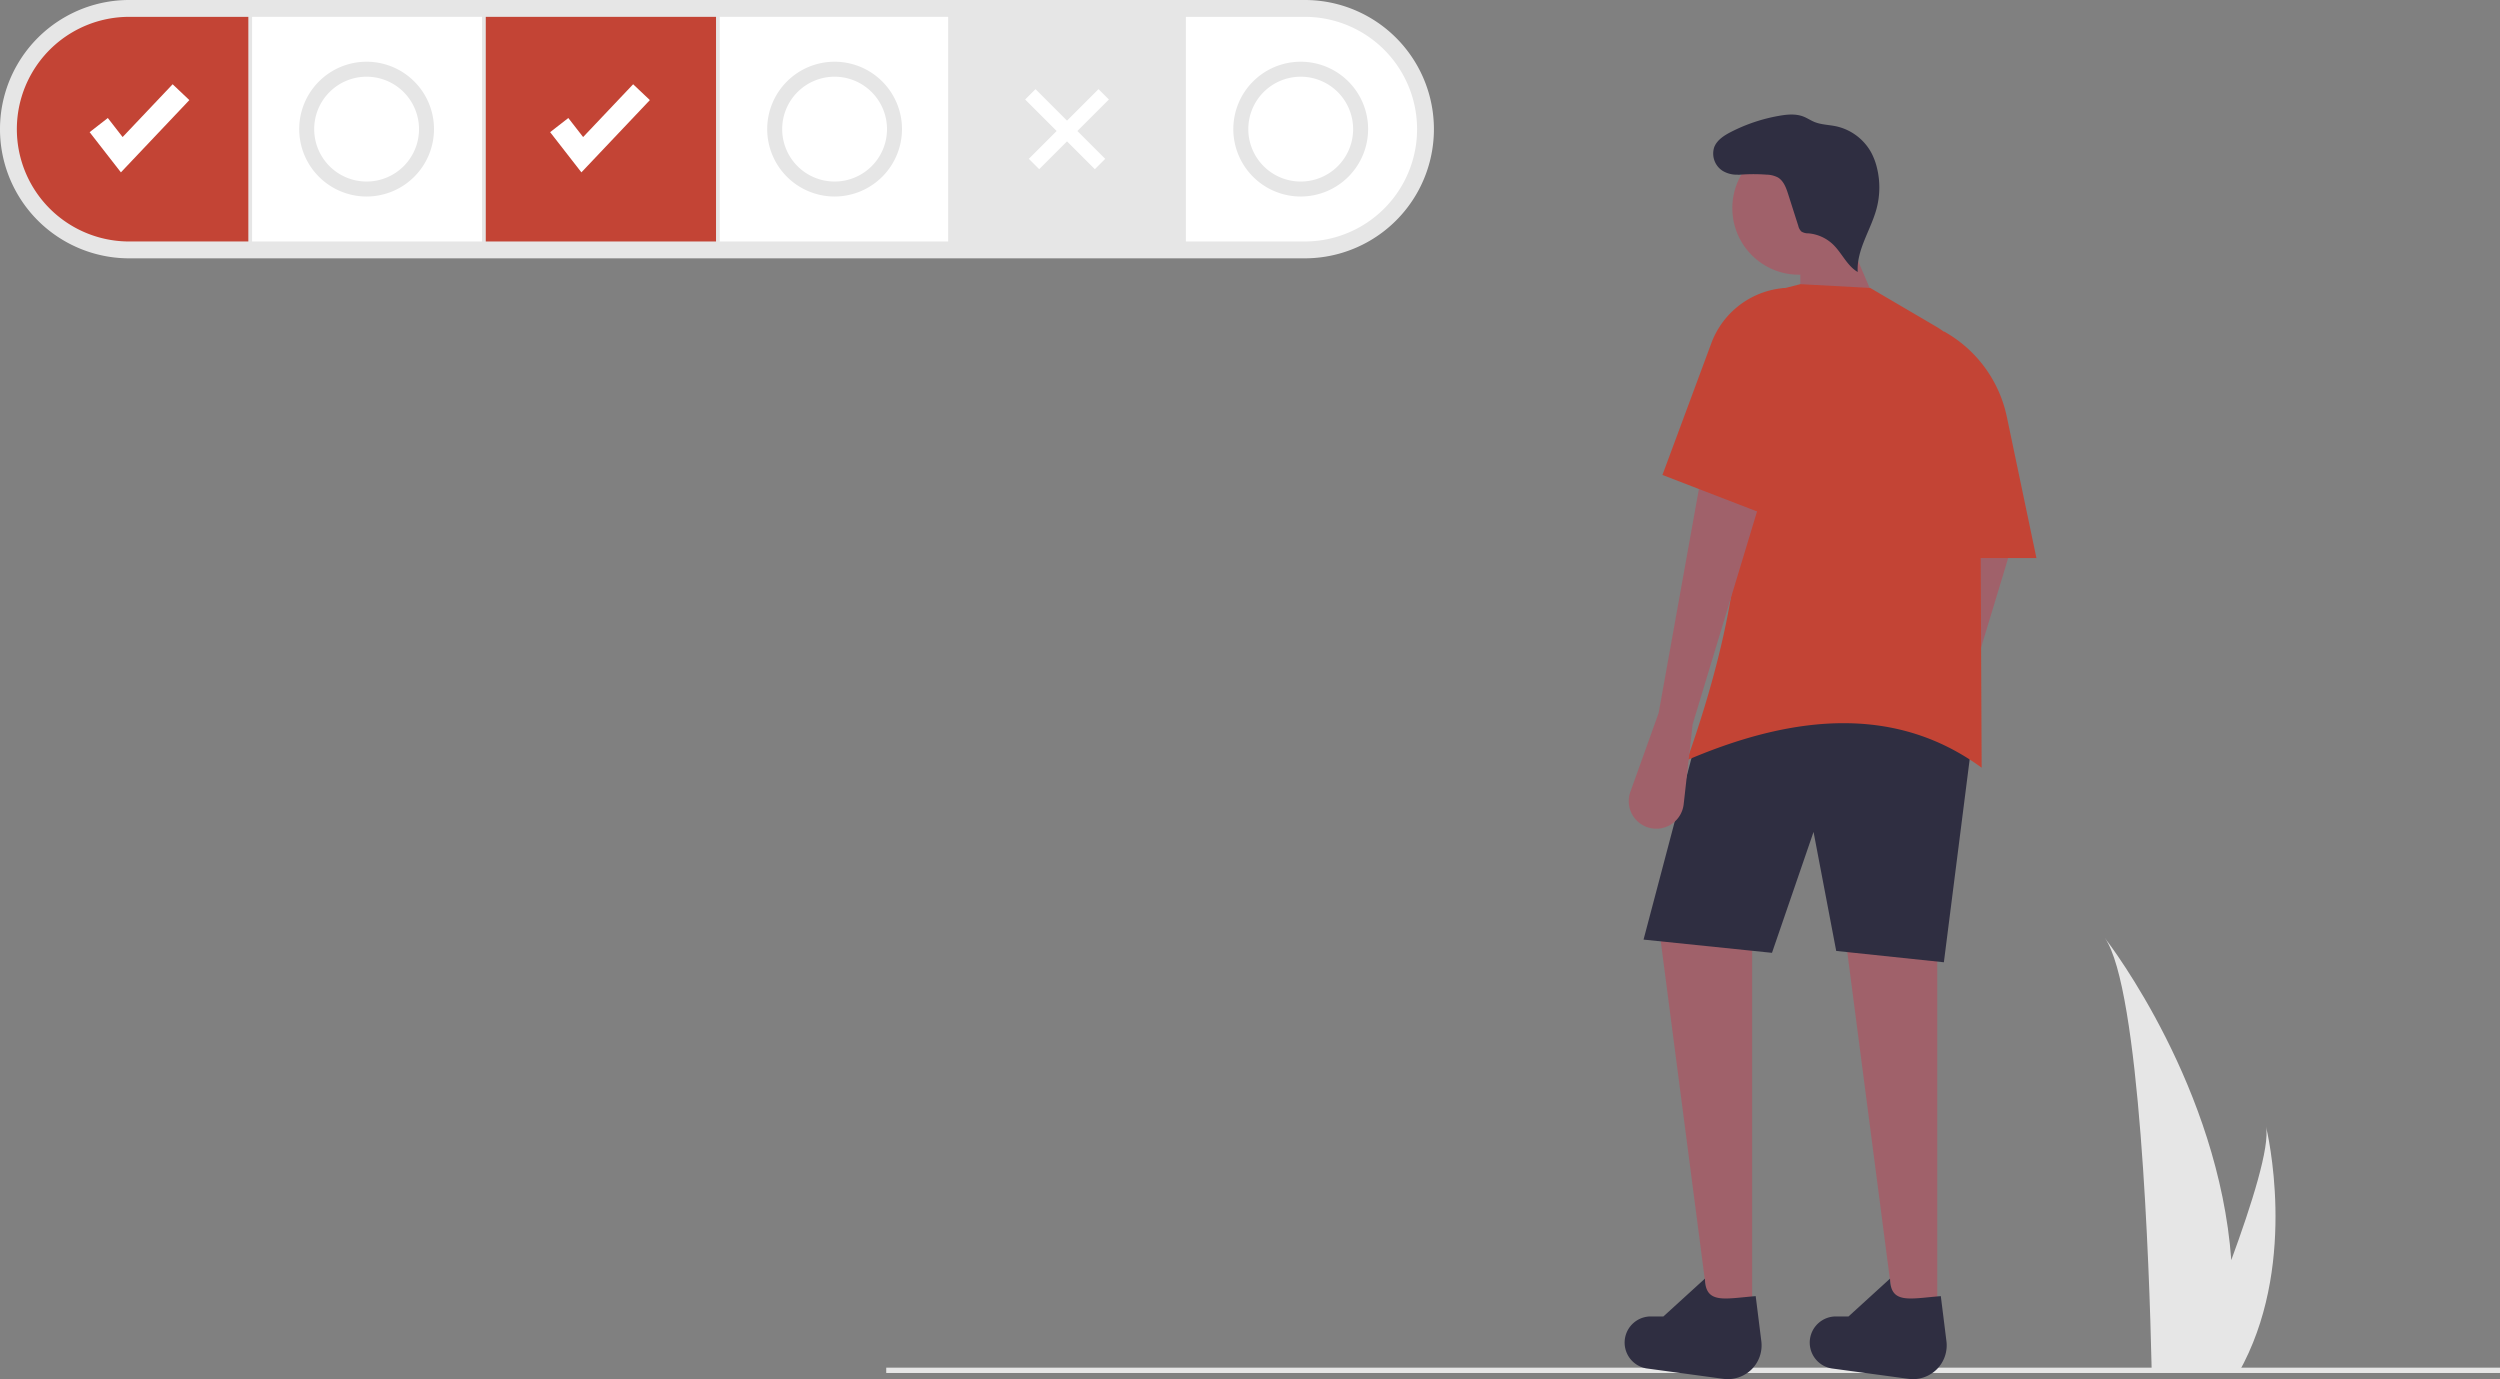 <svg xmlns="http://www.w3.org/2000/svg" id="b7e1fa79-b025-4aca-abaf-9f282d3c3989" width="938.95" height="517.98" data-name="Layer 1" viewBox="0 0 938.95 517.98"><rect x="0" y="0" width="938.95" height="517.98" fill="#808080" stroke="none"/><rect width="606.096" height="2" x="332.854" y="513.667" fill="#e6e6e6"/><path fill="#e6e6e6" d="M921.051,543.28c13.25,18.73,16.75,125.33,17.53,159.5.02.77.04,1.5.05,2.19h33.54c.41-.73.79-1.45,1.15-2.19,19.88-39.24,8.85-86.29,8.27-88.67,1.51,7.48-5.32,29.16-13.04,50.16C963.841,599.7,923.571,546.54,921.051,543.28Z" transform="translate(-130.525 -191.01)"/><path fill="#e6e6e6" d="M179.037,288.034a48.512,48.512,0,0,1,0-97.024H620.565a48.512,48.512,0,0,1,0,97.024Z" transform="translate(-130.525 -191.01)"/><rect width="86.36" height="84.368" x="94.68" y="6.328" fill="#fff"/><path fill="#fff" d="M620.565,197.338h-44.645v84.368h44.645a42.184,42.184,0,1,0,0-84.368Z" transform="translate(-130.525 -191.01)"/><rect width="85.775" height="84.368" x="270.33" y="6.328" fill="#fff"/><rect width="86.478" height="84.368" x="182.446" y="6.328" fill="#c34435"/><rect width="86.478" height="84.368" x="357.511" y="6.328" fill="#e6e6e6"/><path fill="#c34435" d="M223.799,197.338H179.037a42.184,42.184,0,1,0,0,84.368h44.762Z" transform="translate(-130.525 -191.01)"/><polygon fill="#fff" points="45.408 64.735 33.663 49.636 40.493 44.323 46.053 51.473 64.839 31.644 71.12 37.595 45.408 64.735"/><polygon fill="#fff" points="218.363 64.735 206.618 49.636 213.448 44.323 219.008 51.473 237.794 31.644 244.075 37.595 218.363 64.735"/><rect width="5.509" height="37.012" x="527.832" y="221.016" fill="#fff" transform="translate(-144.488 254.325) rotate(-45)"/><rect width="37.012" height="5.509" x="513.458" y="236.767" fill="#fff" transform="translate(-144.084 255.299) rotate(-45)"/><path fill="#e6e6e6" d="M268.216,264.816a25.311,25.311,0,1,1,25.311-25.311A25.339,25.339,0,0,1,268.216,264.816Zm0-44.996a19.686,19.686,0,1,0,19.686,19.686A19.708,19.708,0,0,0,268.216,219.819Z" transform="translate(-130.525 -191.01)"/><path fill="#e6e6e6" d="M443.984,264.816a25.311,25.311,0,1,1,25.311-25.311A25.339,25.339,0,0,1,443.984,264.816Zm0-44.996a19.686,19.686,0,1,0,19.686,19.686A19.708,19.708,0,0,0,443.984,219.819Z" transform="translate(-130.525 -191.01)"/><path fill="#e6e6e6" d="M619.048,264.816a25.311,25.311,0,1,1,25.311-25.311A25.339,25.339,0,0,1,619.048,264.816Zm0-44.996a19.686,19.686,0,1,0,19.686,19.686A19.708,19.708,0,0,0,619.048,219.819Z" transform="translate(-130.525 -191.01)"/><path fill="#a0616a" d="M851.384,464.452l-10.626,29.641a10.347,10.347,0,0,0,4.377,12.341l0,0a10.347,10.347,0,0,0,15.646-7.694l3.372-30.031,25.539-84.421L867.7,373.646Z" transform="translate(-130.525 -191.01)"/><polygon fill="#a0616a" points="711.991 497.265 727.598 497.265 727.598 345.449 692.127 344.739 711.991 497.265"/><polygon fill="#a0616a" points="642.467 497.265 658.074 497.265 658.074 345.449 622.603 344.739 642.467 497.265"/><path fill="#2f2e41" d="M860.606,552.421l-40.437-4.257-8.513-44.694-15.607,45.403-48.241-4.966L767.672,468.709c36.31-24.673,70.796-24.134,103.576,0Z" transform="translate(-130.525 -191.01)"/><path fill="#2f2e41" d="M792.046,694.741a12.674,12.674,0,0,1-14.28,14.131l-28.752-3.899a9.826,9.826,0,0,1-8.197-11.203v0a9.826,9.826,0,0,1,9.712-8.332h4.741l15.597-14.211c.154,9.679,7.282,7.53,19.063,6.585Z" transform="translate(-130.525 -191.01)"/><path fill="#2f2e41" d="M861.57,694.741a12.674,12.674,0,0,1-14.28,14.131L818.538,704.973a9.826,9.826,0,0,1-8.197-11.203v0a9.826,9.826,0,0,1,9.712-8.332h4.741l15.597-14.211c.154,9.679,7.282,7.53,19.063,6.585Z" transform="translate(-130.525 -191.01)"/><circle cx="675.633" cy="78.174" r="25.007" fill="#a0616a"/><polygon fill="#a0616a" points="707.379 120.207 676.165 123.045 676.165 95.377 692.481 85.445 707.379 120.207"/><path fill="#c34435" d="M874.794,479.35c-31.403-22.995-69.11-20.658-110.67-2.838,18.83-53.306,26.851-102.985,12.06-145.012a33.436,33.436,0,0,1,25.149-32.393l5.356-1.37,26.249,1.419,24.648,14.449A33.555,33.555,0,0,1,874.172,342.401Z" transform="translate(-130.525 -191.01)"/><path fill="#a0616a" d="M753.483,458.777l-10.626,29.641a10.347,10.347,0,0,0,4.377,12.341h0a10.347,10.347,0,0,0,15.646-7.694l3.372-30.031L791.792,378.612,769.8,367.971Z" transform="translate(-130.525 -191.01)"/><path fill="#c34435" d="M895.368,400.604H860.606V315.474h0a47.957,47.957,0,0,1,23.648,32.087Z" transform="translate(-130.525 -191.01)"/><path fill="#2f2e41" d="M787.092,255.644a10.182,10.182,0,0,1-9.665-.523,7.705,7.705,0,0,1-3.073-8.832c1.054-2.711,3.723-4.409,6.311-5.735a63.704,63.704,0,0,1,18.153-6.064c3.014-.522,6.206-.808,9.055.306,1.41.551,2.673,1.424,4.073,2.002,2.573,1.061,5.443,1.066,8.165,1.642A19.923,19.923,0,0,1,833.345,248.355a24.007,24.007,0,0,1,2.049,5.378,30.945,30.945,0,0,1-.05,15.575c-2.141,8.083-7.591,15.51-7.101,23.857-4.029-2.346-5.917-7.124-9.282-10.352a15.274,15.274,0,0,0-9.18-4.158,4.855,4.855,0,0,1-2.68-.682,4.183,4.183,0,0,1-1.166-2.108l-3.791-11.873c-.771-2.416-1.703-5.042-3.884-6.338a9.772,9.772,0,0,0-4.336-1.054,66.026,66.026,0,0,0-10.827.102" transform="translate(-130.525 -191.01)"/><path fill="#c34435" d="M795.339,384.997l-40.437-15.607,18.364-49.48a31.942,31.942,0,0,1,27.749-20.752h0Z" transform="translate(-130.525 -191.01)"/></svg>